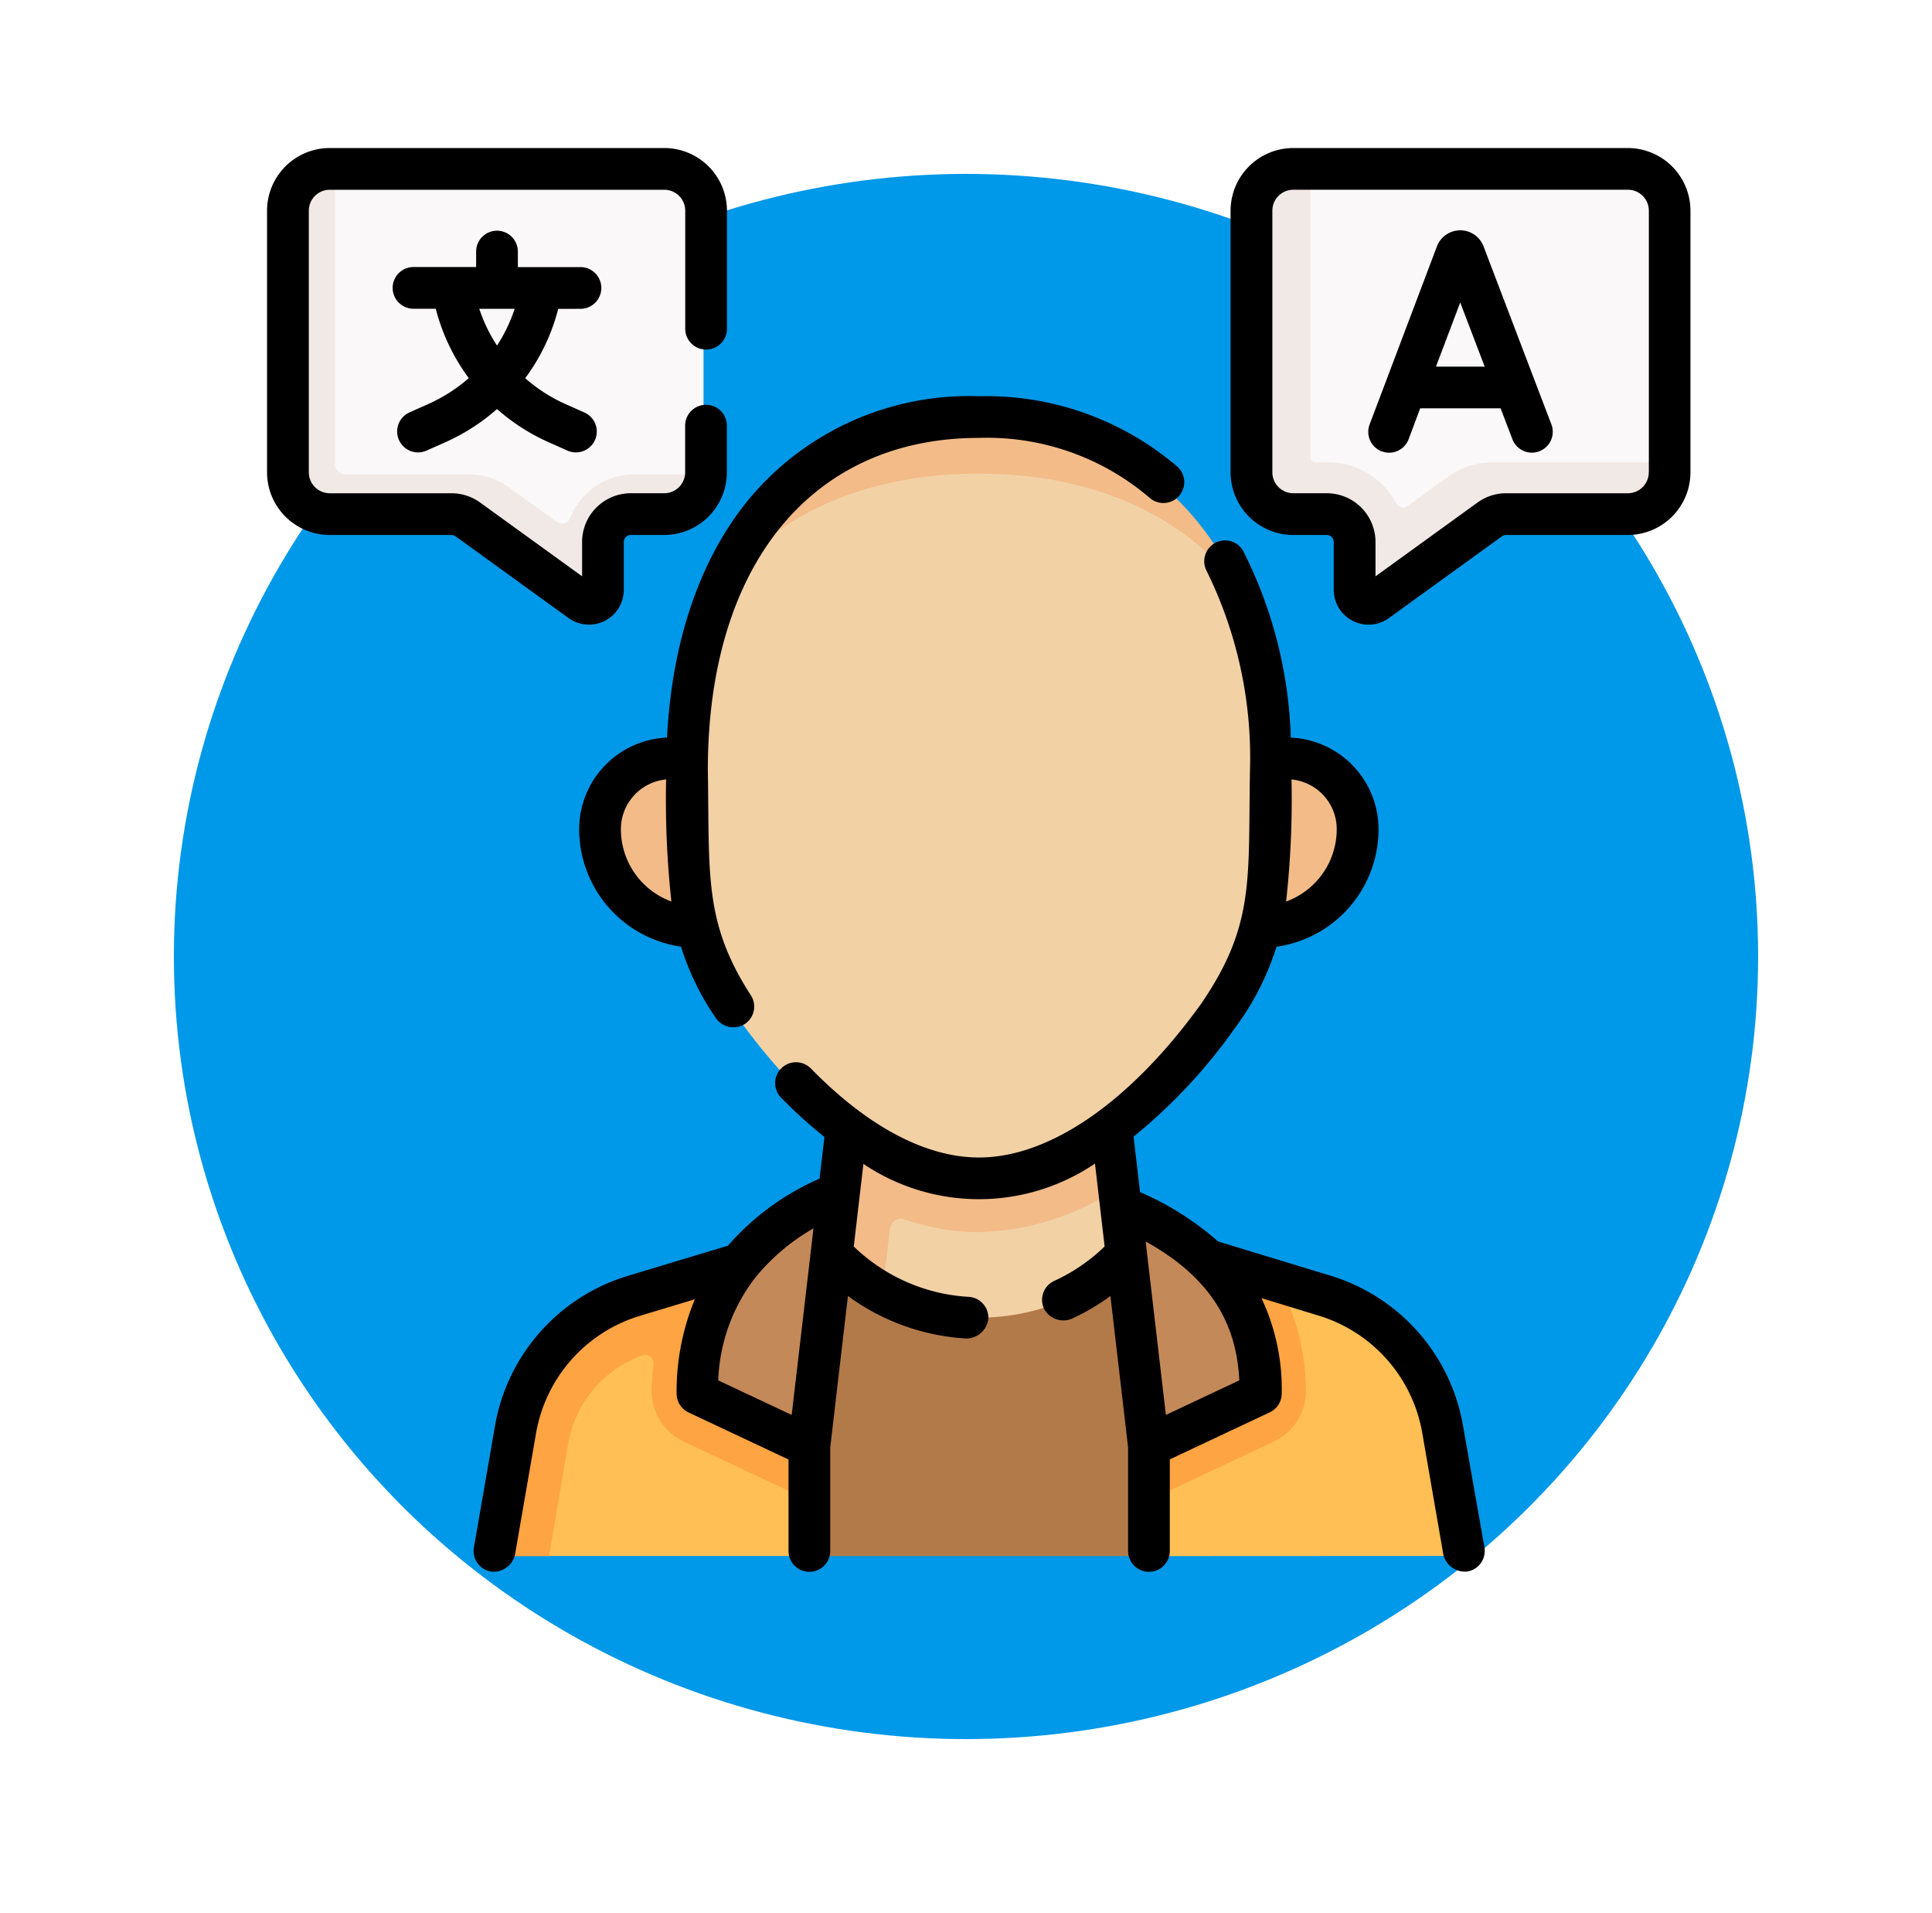 <svg xmlns="http://www.w3.org/2000/svg" xmlns:xlink="http://www.w3.org/1999/xlink" width="100" height="99" viewBox="0 0 100 99">
  <defs>
    <filter id="Elipse_7777" x="0" y="0" width="100" height="99" filterUnits="userSpaceOnUse">
      <feOffset dy="3" input="SourceAlpha"/>
      <feGaussianBlur stdDeviation="3" result="blur"/>
      <feFlood flood-opacity="0.161"/>
      <feComposite operator="in" in2="blur"/>
      <feComposite in="SourceGraphic"/>
    </filter>
  </defs>
  <g id="Grupo_1013496" data-name="Grupo 1013496" transform="translate(-617.5 -1119)">
    <g transform="matrix(1, 0, 0, 1, 617.5, 1119)" filter="url(#Elipse_7777)">
      <ellipse id="Elipse_7777-2" data-name="Elipse 7777" cx="41" cy="40.5" rx="41" ry="40.5" transform="translate(9 6)" fill="#0098e8"/>
    </g>
    <g id="bilingue_3_" data-name="bilingue (3)" transform="translate(631.322 1126.661)">
      <g id="Grupo_1006162" data-name="Grupo 1006162" transform="translate(1.292 1.166)">
        <g id="Grupo_1006159" data-name="Grupo 1006159" transform="translate(0 0.201)">
          <path id="Trazado_715836" data-name="Trazado 715836" d="M15.212,12.976l.163,11.206a1.992,1.992,0,0,0,2,1.987l6.269.2a1.337,1.337,0,0,1,.781.252L28.7,30.242a.666.666,0,0,0,1.056-.536l.27-1.749a1.328,1.328,0,0,1,1.331-1.325l2.069-.008c1.1,0,2.189-.262,2.189-1.359V11.49a1.992,1.992,0,0,0-2-1.987H16.312c-1.1,0-1.1,2.375-1.1,3.473Z" transform="translate(-14.315 -9.503)" fill="#faf8f8"/>
          <path id="Trazado_715837" data-name="Trazado 715837" d="M30.284,25.023v.24a1.992,1.992,0,0,1-2,1.986h-1.6a1.328,1.328,0,0,0-1.331,1.325v2.279a.666.666,0,0,1-1.057.536L18.906,27.5a1.338,1.338,0,0,0-.782-.252H10.978a1.992,1.992,0,0,1-2-1.986V11.488a1.992,1.992,0,0,1,2-1.988h.229V24.466a.557.557,0,0,0,.557.557h6.36a3.564,3.564,0,0,1,2.083.673L22.7,27.489a.447.447,0,0,0,.677-.206,3.565,3.565,0,0,1,3.315-2.26Z" transform="translate(-8.981 -9.5)" fill="#f0e9e6"/>
        </g>
        <g id="Grupo_1006160" data-name="Grupo 1006160" transform="translate(50.06)">
          <path id="Trazado_715838" data-name="Trazado 715838" d="M381.4,10.093V23.207l-.836.793c0,1.1-1.247,1.263-2.345,1.263l-6-.045a1.326,1.326,0,0,0-.777.252l-4.949,3.437a.662.662,0,0,1-1.051-.536l.465-1.653a1.325,1.325,0,0,0-1.325-1.325h-1.59a1.987,1.987,0,0,1-1.987-1.987l-.24-12.3c0-1.1.436-2.255,1.533-2.255l.554-.743h16.558a1.987,1.987,0,0,1,1.987,1.987Z" transform="translate(-360.204 -8.106)" fill="#faf8f8"/>
          <path id="Trazado_715839" data-name="Trazado 715839" d="M378.053,23.207v.662a1.987,1.987,0,0,1-1.987,1.987h-7.11a1.325,1.325,0,0,0-.776.252L362.811,30a.662.662,0,0,1-1.05-.536V27.181a1.325,1.325,0,0,0-1.325-1.325h-1.59a1.987,1.987,0,0,1-1.987-1.987V10.093a1.987,1.987,0,0,1,1.987-1.987h.662V22.942a.265.265,0,0,0,.265.265h.662a3.976,3.976,0,0,1,3.517,2.126.4.4,0,0,0,.586.14l2.085-1.511a3.952,3.952,0,0,1,2.331-.755Z" transform="translate(-356.859 -8.106)" fill="#f0e9e6"/>
        </g>
        <g id="Grupo_1006161" data-name="Grupo 1006161" transform="translate(10.364 12.806)">
          <path id="Trazado_715840" data-name="Trazado 715840" d="M217.036,347.274,213,342.59l-.16-1.54-2.047-5.488h-11.8l.875,6.888-2.766,9.3Z" transform="translate(-180.393 -301.246)" fill="#f2d1a5"/>
          <path id="Trazado_715841" data-name="Trazado 715841" d="M204.373,341.048l-.553-5.311-13.294-.177-.7,5.984-2.616,4.358,1.423,5.852,2.956-.665c.017-.146.683-5.84.923-7.893a.574.574,0,0,1,.751-.48,11.914,11.914,0,0,0,3.846.661A13.539,13.539,0,0,0,204.373,341.048Z" transform="translate(-171.929 -301.245)" fill="#f2bb88"/>
          <path id="Trazado_715842" data-name="Trazado 715842" d="M185.381,399a11.087,11.087,0,0,0,15.311.085l4.828,6.173-1.491,7.532-2.178,1.664H184.211l-1.764-1.481,1.176-12.639Z" transform="translate(-167.848 -355.556)" fill="#b27a49"/>
          <path id="Trazado_715843" data-name="Trazado 715843" d="M103.209,416.932v-2.9l-2.136-2.544-1.068-9.6-4.842,2.29a8.118,8.118,0,0,0-6.038,6.515l-1.274,4.115a1.439,1.439,0,0,0,1.418,1.685l.519.433h13.421Z" transform="translate(-86.846 -358.034)" fill="#ffbf54"/>
          <path id="Trazado_715844" data-name="Trazado 715844" d="M317.3,423.153v-2.9l.876-2.3,4.269-6.829,1.625-1.972,2.346.726a8.876,8.876,0,0,1,6.156,6.981l1.09,6.286Z" transform="translate(-283.292 -364.255)" fill="#ffbf54"/>
          <path id="Trazado_715845" data-name="Trazado 715845" d="M154.093,220.3h.847a3.675,3.675,0,0,1,3.67,3.681,5.07,5.07,0,0,1-5.062,5.077H124.316a5.07,5.07,0,0,1-5.062-5.077,3.676,3.676,0,0,1,3.67-3.681h31.17Z" transform="translate(-113.749 -202.571)" fill="#f2bb88"/>
          <path id="Trazado_715846" data-name="Trazado 715846" d="M94.158,401.89l-5.9,1.78a8.874,8.874,0,0,0-6.175,6.986L81,416.929H83.94l.981-5.781a5.958,5.958,0,0,1,3.846-4.612.432.432,0,0,1,.578.457q-.076.642-.095,1.308a2.882,2.882,0,0,0,1.652,2.691l6.458,3.039v-2.544Z" transform="translate(-80.999 -358.03)" fill="#ffa442"/>
          <path id="Trazado_715847" data-name="Trazado 715847" d="M161.679,377.143,160.141,390.3l-5.479-2.578a.579.579,0,0,1-.331-.542C154.44,383.414,156.178,379.435,161.679,377.143Z" transform="translate(-143.779 -336.844)" fill="#c48958"/>
          <path id="Trazado_715848" data-name="Trazado 715848" d="M325.41,403.861a2.882,2.882,0,0,1-1.652,2.69l-6.458,3.039v-2.544l.973-10.345,5.8,1.793A11.906,11.906,0,0,1,325.41,403.861Z" transform="translate(-283.296 -353.587)" fill="#ffa442"/>
          <path id="Trazado_715849" data-name="Trazado 715849" d="M307.185,382.044,308.64,394.5l5.479-2.578a.579.579,0,0,0,.331-.541C314.346,387.654,312.685,384.336,307.185,382.044Z" transform="translate(-274.636 -341.04)" fill="#c48958"/>
          <path id="Trazado_715850" data-name="Trazado 715850" d="M150.641,123.036a22.6,22.6,0,0,1,2.7-11.429c2.546-4.363,12.349-5.628,12.349-5.628s10.323,1.444,12.834,6.087a23.02,23.02,0,0,1,2.441,10.97c0,6.44-.125,9.135-2.746,12.775-3.615,5.021-8.118,8.431-12.416,8.431s-8.8-3.41-12.416-8.431c-2.621-3.64-2.745-6.335-2.745-12.775Z" transform="translate(-140.619 -104.701)" fill="#f2d1a5"/>
          <path id="Trazado_715851" data-name="Trazado 715851" d="M190.357,105.563c-2.973-3.551-7.487-5.585-13.263-5.585s-10.29,2.033-13.263,5.585a14.625,14.625,0,0,1,26.527,0Z" transform="translate(-151.91 -97.1)" fill="#f2bb88"/>
        </g>
      </g>
      <g id="Grupo_1006163" data-name="Grupo 1006163" transform="translate(0 0)">
        <path id="Trazado_715854" data-name="Trazado 715854" d="M112.274,111.669a6.141,6.141,0,0,0,5.271,6.077,13.6,13.6,0,0,0,1.811,3.706,1.105,1.105,0,0,0,1.5.292,1.079,1.079,0,0,0,.292-1.5c-2.444-3.779-2.119-6.277-2.215-11.641,0-10.6,5.374-17.185,14.024-17.185a12.945,12.945,0,0,1,8.843,3.1,1.079,1.079,0,0,0,1.427-1.62,15.24,15.24,0,0,0-10.27-3.637A14.819,14.819,0,0,0,121,94.662c-2.488,3.068-3.92,7.284-4.18,12.265A4.747,4.747,0,0,0,112.274,111.669Zm2.159,0a2.586,2.586,0,0,1,2.341-2.576,48.848,48.848,0,0,0,.273,6.317A3.985,3.985,0,0,1,114.433,111.669Z" transform="translate(-96.118 -76.417)"/>
        <path id="Trazado_715855" data-name="Trazado 715855" d="M125.4,186.649a9.872,9.872,0,0,0-6.882-7.8l-5.8-1.766a15.225,15.225,0,0,0-4.04-2.554l-.334-2.871a27.9,27.9,0,0,0,5.24-5.613,14.071,14.071,0,0,0,2.158-4.215,6.141,6.141,0,0,0,5.281-6.078,4.746,4.746,0,0,0-4.542-4.741,22.894,22.894,0,0,0-2.477-9.686,1.079,1.079,0,0,0-1.9,1.017,21.82,21.82,0,0,1,2.265,10.346c-.107,5.628.284,7.987-2.532,12.1-3.638,5.053-7.827,7.95-11.493,7.95-2.748,0-5.757-1.592-8.7-4.605a1.079,1.079,0,0,0-1.544,1.509,24.025,24.025,0,0,0,2.242,2.032l-.251,2.158a13.41,13.41,0,0,0-4.745,3.47l-5.163,1.558a9.869,9.869,0,0,0-6.9,7.809l-1.083,6.248a1.079,1.079,0,0,0,.879,1.248,1.135,1.135,0,0,0,1.248-.879l1.083-6.248a7.722,7.722,0,0,1,5.4-6.111l2.826-.853a12.459,12.459,0,0,0-.945,4.882,1.079,1.079,0,0,0,.62.977l5.173,2.434V193.1a1.079,1.079,0,1,0,2.159,0v-5.357l.916-7.838a11.487,11.487,0,0,0,6.126,2.2,1.153,1.153,0,0,0,1.14-1.015,1.079,1.079,0,0,0-1.015-1.14,9.336,9.336,0,0,1-5.95-2.607c.026-.2.465-3.99.5-4.274a10.706,10.706,0,0,0,11.986-.017c.133,1.137.364,3.142.5,4.29a9.31,9.31,0,0,1-2.607,1.781,1.079,1.079,0,0,0-.534,1.43,1.13,1.13,0,0,0,1.43.534,11.425,11.425,0,0,0,2.01-1.181l.915,7.837V193.1a1.079,1.079,0,1,0,2.159,0V188.36l5.173-2.434a1.079,1.079,0,0,0,.62-.977,11.041,11.041,0,0,0-1.048-4.933l2.943.9a7.724,7.724,0,0,1,5.384,6.106l1.086,6.262a1.152,1.152,0,0,0,1.248.879,1.079,1.079,0,0,0,.879-1.248Zm-6.541-30.9a3.985,3.985,0,0,1-2.621,3.744,48.131,48.131,0,0,0,.28-6.319,2.586,2.586,0,0,1,2.341,2.576ZM88.739,178.985a10.777,10.777,0,0,1,3.036-2.579l-1.128,9.654-3.8-1.787A9.208,9.208,0,0,1,88.739,178.985Zm21.277,7.075-1.048-8.975c3.886,2.142,4.728,4.855,4.848,7.187Z" transform="translate(-63.492 -120.497)"/>
        <path id="Trazado_715862" data-name="Trazado 715862" d="M16.664,24.665a1.8,1.8,0,0,0,1.8-1.8V20.385a.363.363,0,0,1,.364-.361h1.732A3.246,3.246,0,0,0,23.8,16.783V14.367a1.079,1.079,0,0,0-2.159,0v2.416a1.085,1.085,0,0,1-1.085,1.082H18.829a2.524,2.524,0,0,0-2.522,2.52v1.778l-5.281-3.819a2.509,2.509,0,0,0-1.479-.478h-6.3a1.085,1.085,0,0,1-1.085-1.082V3.24A1.085,1.085,0,0,1,3.244,2.159H20.561A1.085,1.085,0,0,1,21.646,3.24V9.35a1.079,1.079,0,1,0,2.159,0V3.24A3.246,3.246,0,0,0,20.561,0H3.244A3.246,3.246,0,0,0,0,3.24V16.784a3.246,3.246,0,0,0,3.244,3.241h6.3a.364.364,0,0,1,.214.069l5.848,4.229a1.8,1.8,0,0,0,1.055.343Z" transform="translate(0 0)"/>
        <path id="Trazado_715863" data-name="Trazado 715863" d="M54.906,33.763a1.079,1.079,0,1,0,0-2.159H51.665V30.8a1.079,1.079,0,1,0-2.159,0V31.6H46.264a1.079,1.079,0,1,0,0,2.159h1.152a10.349,10.349,0,0,0,1.709,3.589,8.3,8.3,0,0,1-2.1,1.344l-.964.429A1.079,1.079,0,1,0,46.94,41.1l.964-.429a10.46,10.46,0,0,0,2.682-1.723,10.464,10.464,0,0,0,2.682,1.723l.964.429a1.079,1.079,0,0,0,.877-1.972l-.964-.429a8.3,8.3,0,0,1-2.1-1.344,10.348,10.348,0,0,0,1.709-3.589Zm-4.321,1.9a8.193,8.193,0,0,1-.917-1.9H51.5A8.187,8.187,0,0,1,50.585,35.667Z" transform="translate(-38.683 -25.442)"/>
        <path id="Trazado_715864" data-name="Trazado 715864" d="M367.136,0H349.819a3.246,3.246,0,0,0-3.244,3.24V16.784a3.246,3.246,0,0,0,3.244,3.241h1.732a.363.363,0,0,1,.364.361v2.479a1.8,1.8,0,0,0,2.856,1.458l5.848-4.229a.364.364,0,0,1,.214-.069h6.3a3.246,3.246,0,0,0,3.244-3.241V3.24A3.246,3.246,0,0,0,367.136,0Zm1.085,16.784a1.085,1.085,0,0,1-1.085,1.082h-6.3a2.509,2.509,0,0,0-1.479.479l-5.281,3.819V20.385a2.524,2.524,0,0,0-2.522-2.52h-1.732a1.085,1.085,0,0,1-1.085-1.082V3.24a1.085,1.085,0,0,1,1.085-1.082h17.317a1.085,1.085,0,0,1,1.085,1.082V16.784Z" transform="translate(-296.702 0)"/>
        <path id="Trazado_715865" data-name="Trazado 715865" d="M402.06,30.415l-.01-.025a1.287,1.287,0,0,0-1.194-.8h0a1.287,1.287,0,0,0-1.194.8l-.012.029-3.485,9.218a1.079,1.079,0,1,0,2.019.763l.6-1.6h4.161l.611,1.6a1.079,1.079,0,1,0,2.017-.769ZM399.6,36.643l1.255-3.32,1.267,3.32Z" transform="translate(-339.096 -25.331)"/>
      </g>
    </g>
  </g>
</svg>
